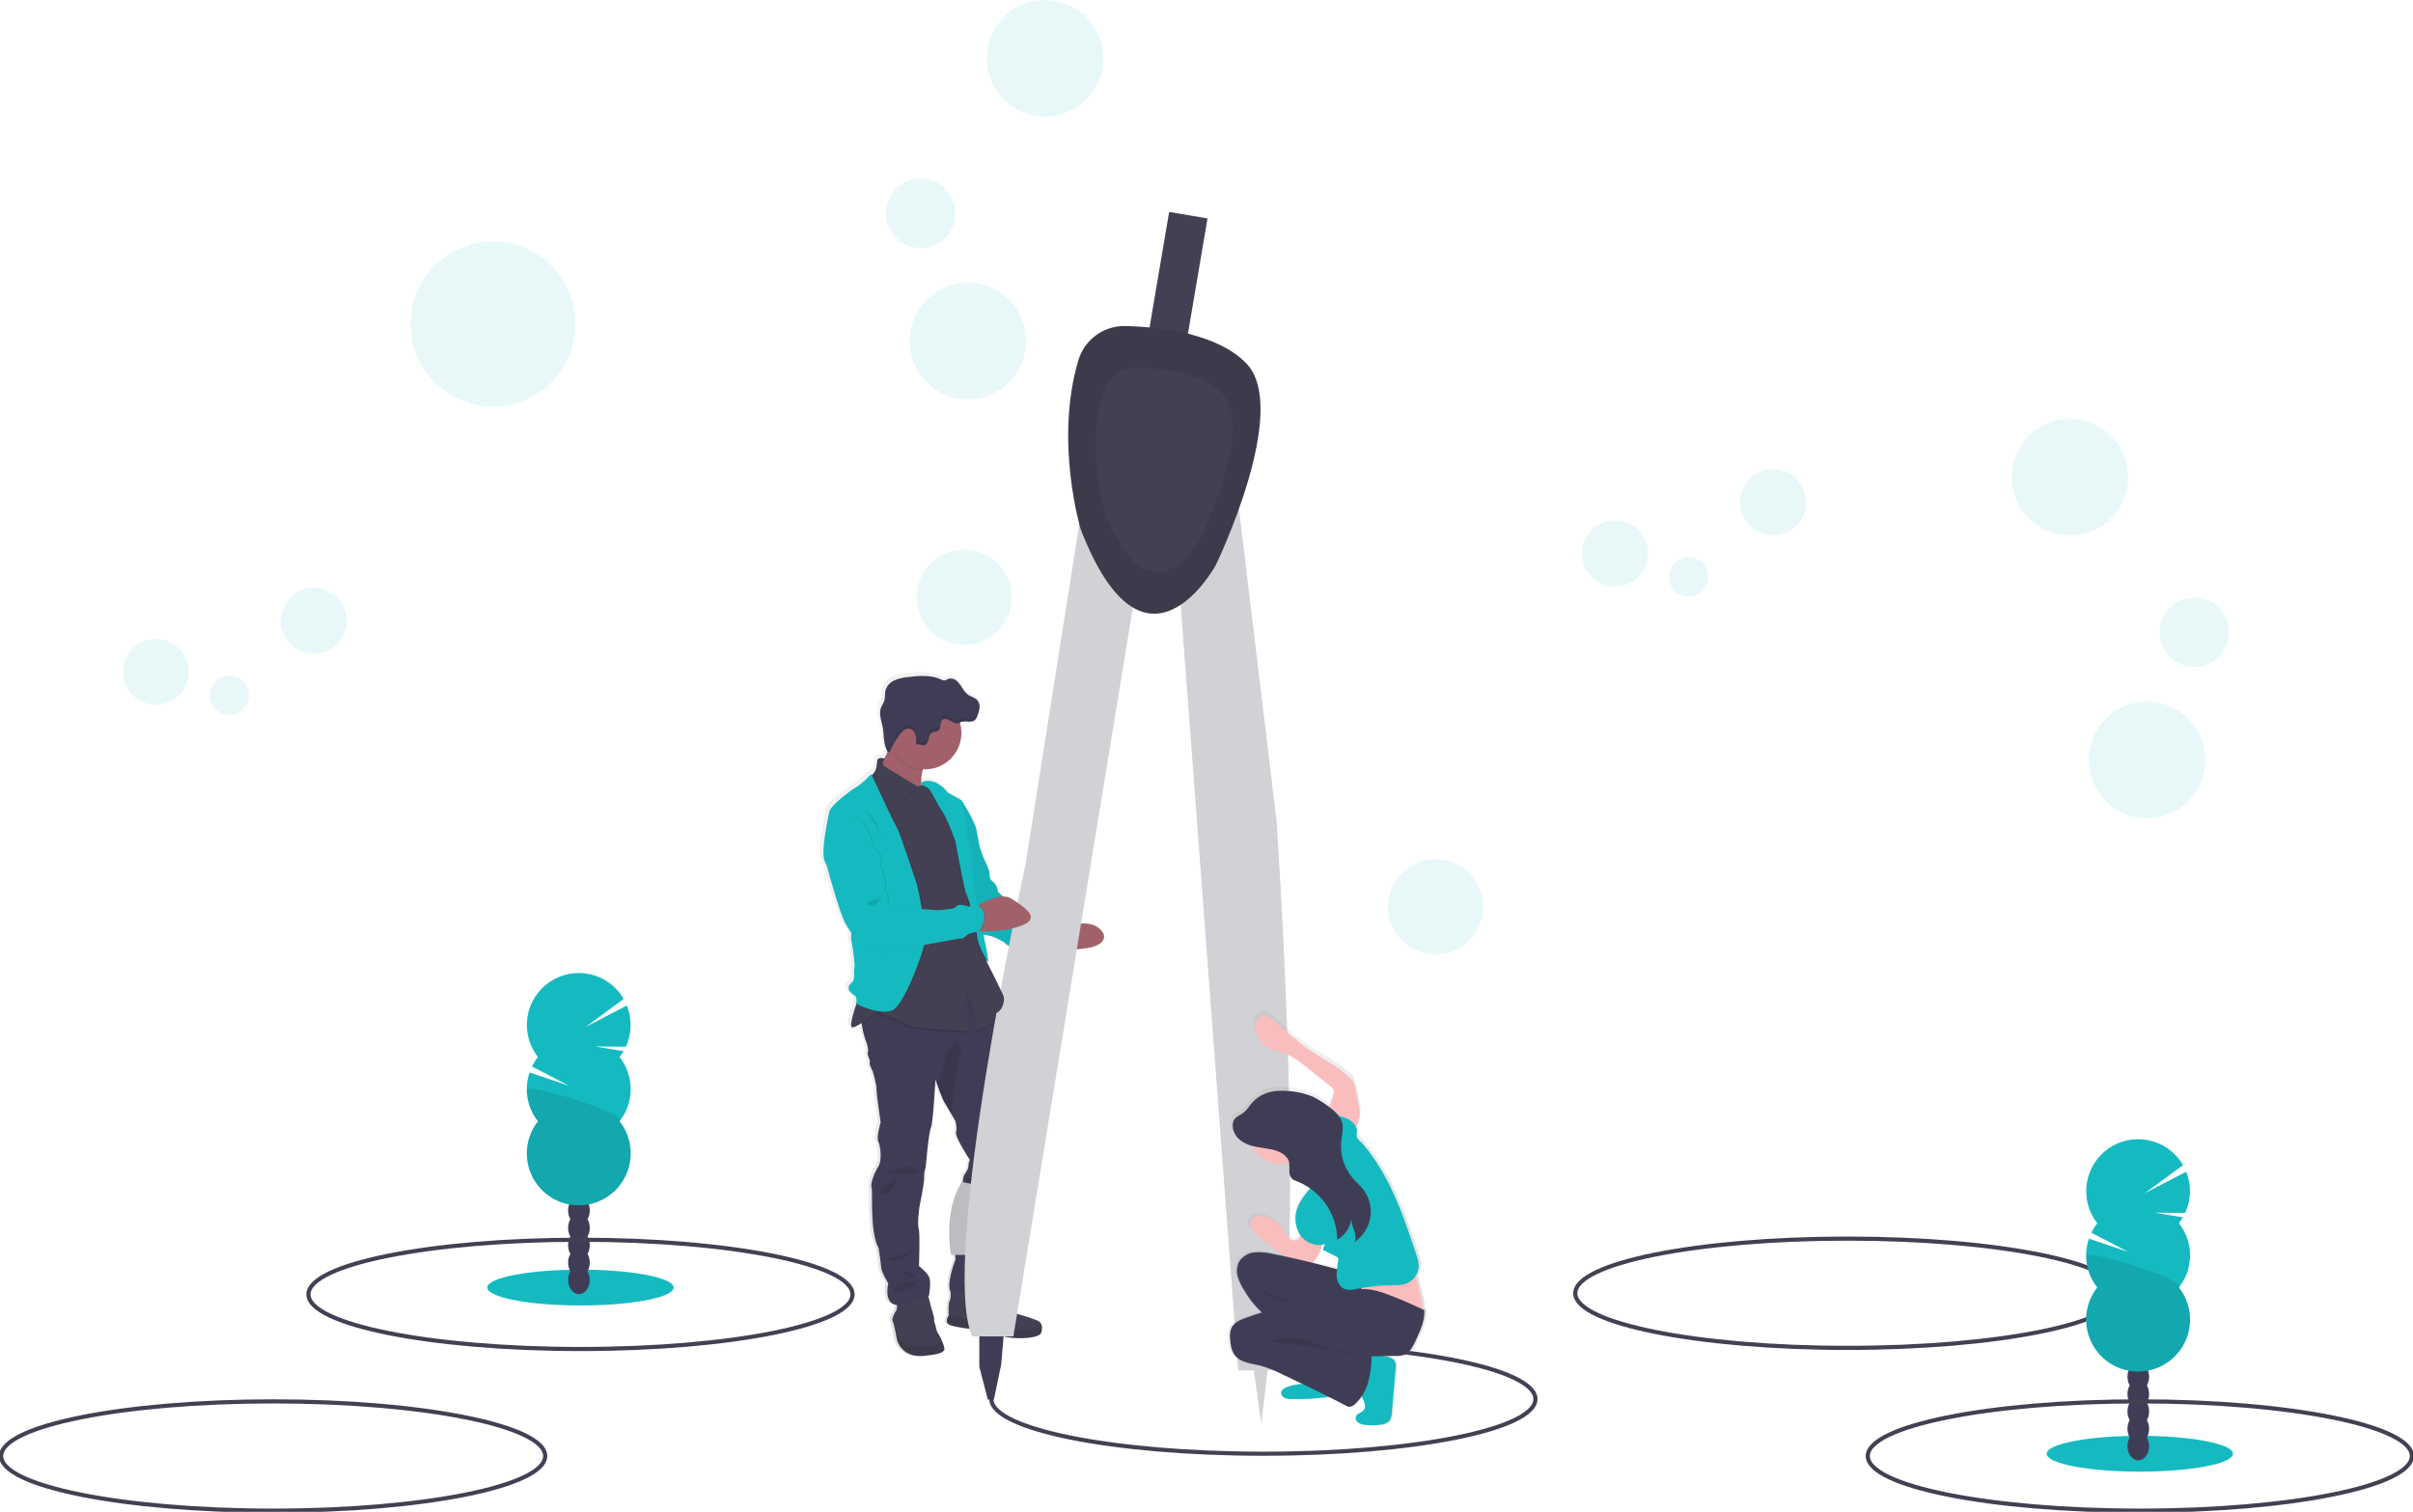 <svg width="584" height="366" viewBox="0 0 584 366" fill="none" xmlns="http://www.w3.org/2000/svg">
<g clip-path="url(#clip0_50_236)">
<path d="M447.091 326.317C483.452 326.317 512.928 320.395 512.928 313.09C512.928 305.785 483.452 299.862 447.091 299.862C410.729 299.862 381.253 305.785 381.253 313.09C381.253 320.395 410.729 326.317 447.091 326.317Z" stroke="#444053" stroke-miterlimit="10"/>
<path d="M198.637 207.722C198.83 208.212 199.049 208.692 199.293 209.16V209.221C199.293 209.221 202.411 220.745 203.871 223.165C204.295 223.865 204.775 224.625 205.248 225.369C205.155 225.917 205.155 226.476 205.248 227.023C205.689 229.591 206.224 233.124 205.981 233.901C205.739 234.678 206.273 236.613 205.43 237.285C204.587 237.958 203.722 239.126 206.306 240.675C206.306 240.675 206.791 241.981 206.356 242.273C206.306 242.306 206.356 242.378 206.477 242.471C205.766 244.577 204.725 247.983 205.375 248.225C205.733 248.363 206.703 247.856 207.766 247.173C207.794 247.311 207.816 247.459 207.843 247.608C208.013 248.743 208.274 249.862 208.626 250.954C209.1 252.006 209.573 253.781 209.32 254.365C209.066 254.949 210.014 256.25 209.794 256.763C209.573 257.275 210.526 258.94 210.526 258.94C210.526 258.94 211.474 262.169 211.436 263.261C211.397 264.352 212.46 271.39 212.46 271.39C212.46 271.39 211.358 275.022 211.909 276.075C212.46 277.128 212.818 280.76 211.909 282.104C211 283.449 209.86 286.42 210.229 287.219C210.598 288.018 209.717 297.895 211.942 301.962C212.227 303.476 212.435 305.002 212.565 306.537C212.565 307.639 214.317 310.566 214.317 310.566C214.317 310.566 213.259 314.975 215.854 315.719C216.033 315.775 216.218 315.81 216.405 315.824C216.484 316.306 216.419 316.8 216.218 317.246C215.774 317.86 215.459 318.557 215.292 319.296V319.296C215.254 319.435 215.272 319.583 215.342 319.709C215.634 320.034 216.444 324.394 216.444 324.394C216.444 324.394 217.612 329.294 224.041 328.098C224.041 328.098 228.388 327.844 228.024 326.317C227.905 325.814 227.747 325.32 227.551 324.84C227.398 324.53 227.261 324.212 227.143 323.887C227.071 323.523 226.157 322.503 226.085 321.815C226.014 321.126 225.43 319.781 225.534 319.345C225.639 318.91 224.548 315.791 224.471 315.096C224.382 314.613 224.243 314.14 224.058 313.685L224.289 313.575C224.289 313.575 224.873 310.307 224.366 309.111C223.859 307.915 221.843 306.355 221.843 306.355C221.843 306.355 222.135 298.33 221.771 297.239C221.408 296.148 221.953 292.014 221.953 292.014C221.953 292.014 223.193 286.166 223.121 284.849C223.08 284.034 223.203 283.218 223.485 282.452C223.485 282.452 224.256 273.848 224.763 272.757C225.27 271.666 225.865 260.996 225.865 260.996L226.206 261.977C226.686 263.449 227.257 264.89 227.914 266.292C228.195 266.733 229.016 268.144 229.721 269.323L230.763 271.087C230.763 271.087 231.236 272.796 230.906 273.843C230.575 274.89 234.305 280.556 234.305 280.556C234.065 281.029 233.94 281.552 233.942 282.082C234.046 282.634 232.807 284.37 232.807 284.37C232.807 284.37 232.333 285.929 232.625 286.475C232.917 287.021 232.151 290.25 232.151 290.25C232.151 290.25 230.906 297.366 230.614 298.203C230.322 299.041 230.763 304.773 230.763 304.773C230.763 304.773 228.471 310.643 229.534 312.594C229.578 313.316 229.584 314.418 229.303 314.865C228.923 315.46 229.033 317.659 229.071 318.265C229.071 318.37 229.071 318.425 229.071 318.425C229.071 318.425 227.826 320.078 229.396 320.751C230.966 321.423 236.305 321.908 236.305 321.908C236.305 321.908 241.379 323.363 243.826 323.76C246.272 324.157 251.39 324.014 251.754 322.526C251.883 322.063 251.928 321.582 251.886 321.104C251.853 320.802 251.743 320.513 251.566 320.266C251.39 320.019 251.153 319.821 250.878 319.693C249.373 319.094 247.835 318.584 246.272 318.166C246.272 318.166 243.859 317.615 243.638 316.568C243.418 315.52 239.985 312.61 239.985 312.61C239.985 312.61 239.947 312.406 239.875 312.131H239.985L239.82 311.966C239.649 311.414 239.374 310.687 239.038 310.825C238.985 310.726 238.953 310.618 238.944 310.506C238.934 310.395 238.947 310.283 238.982 310.177C239.017 310.071 239.074 309.973 239.148 309.889C239.221 309.805 239.312 309.737 239.412 309.689C240.729 308.967 241.534 306.68 241.164 304.211C240.795 301.742 240.729 302.177 241.495 300.761C241.97 299.69 242.16 298.515 242.046 297.349L244.068 289.809C244.385 288.883 244.581 287.92 244.652 286.943C244.686 286.175 244.885 285.423 245.236 284.739C245.236 284.739 246.15 279.509 246.955 278.313C247.759 277.117 246.404 272.9 246.404 272.9C246.404 272.9 245.164 266.369 245.236 263.387C245.308 260.406 242.018 250.066 242.018 250.066C241.596 249.395 241.417 248.599 241.512 247.812C241.578 247.195 241.192 246.192 240.757 245.293L240.619 245.012C240.787 244.796 240.99 244.61 241.22 244.461C242.123 243.91 242.547 242.46 242.553 241.441L230.096 212.07C230.096 211.982 235.864 200.193 235.848 200.105C235.506 198.17 232.245 193.039 232.245 193.039C232.213 192.975 232.166 192.92 232.107 192.879C231.374 192.543 228.895 191.138 228.895 191.138C226.95 188.735 225.126 188.239 223.936 188.255C223.562 188.251 223.19 188.308 222.835 188.426C222.708 188.465 222.584 188.515 222.465 188.575L222.41 189.054C222.309 187.945 222.396 186.827 222.669 185.747C222.697 185.654 222.724 185.555 222.746 185.461C222.928 185.461 223.11 185.461 223.297 185.461C224.464 185.464 225.619 185.238 226.698 184.795C227.777 184.352 228.758 183.701 229.585 182.878C230.413 182.056 231.07 181.078 231.52 180.002C231.969 178.925 232.203 177.771 232.206 176.604C232.206 175.775 232.091 174.949 231.865 174.151L231.82 174.025L232.096 173.903C233.198 173.495 234.581 174.19 235.473 173.451C235.797 173.13 236.029 172.729 236.145 172.288C236.393 171.698 236.558 171.077 236.636 170.442C236.636 170.332 236.636 170.222 236.636 170.111C236.638 170.078 236.638 170.045 236.636 170.012C236.638 169.972 236.638 169.931 236.636 169.891C236.636 169.841 236.636 169.792 236.636 169.742C236.636 169.693 236.636 169.742 236.636 169.742C236.586 169.337 236.421 168.955 236.162 168.64C235.578 167.956 234.603 167.791 233.864 167.29C233.261 166.822 232.76 166.234 232.393 165.564C232.026 164.898 231.543 164.303 230.966 163.806C230.674 163.56 230.319 163.399 229.942 163.34C229.564 163.281 229.177 163.326 228.823 163.47C228.608 163.618 228.369 163.729 228.118 163.801C227.845 163.805 227.576 163.732 227.341 163.591C224.807 162.406 221.832 162.616 219.077 162.969C217.958 163.058 216.859 163.322 215.821 163.751C215.302 163.965 214.836 164.289 214.456 164.701C214.075 165.113 213.789 165.603 213.617 166.138C213.391 166.992 213.562 167.918 213.292 168.761C213.105 169.312 212.741 169.819 212.51 170.376C212.397 170.668 212.327 170.974 212.301 171.285V171.285C212.301 171.285 212.301 171.346 212.301 171.374C212.207 172.625 212.697 173.942 212.934 175.232C213.259 176.99 213.094 178.902 213.849 180.567C213.924 180.771 214.02 180.966 214.135 181.151C213.871 181.702 213.584 182.286 213.309 182.832C212.901 182.716 211.656 182.441 211.612 183.532C211.603 184.419 211.396 185.293 211.006 186.089C210.948 186.135 210.887 186.177 210.824 186.216C210.757 186.247 210.701 186.298 210.664 186.362C210.628 186.426 210.612 186.501 210.62 186.574V186.574L210.477 186.684C210.414 186.688 210.353 186.709 210.301 186.745C210.223 186.613 209.97 186.602 209.166 187.561C208.095 188.675 206.864 189.622 205.513 190.372C205.513 190.372 200.103 194.147 199.811 195.883C199.519 197.619 197.712 205.203 198.637 207.722ZM222.394 189.302C222.394 189.302 222.394 189.264 222.394 189.242L222.46 189.275L222.394 189.302ZM237.093 312.759C236.947 312.821 236.789 312.853 236.63 312.853L237.093 312.759Z" fill="url(#paint0_linear_50_236)"/>
<path d="M224.636 328.114C218.284 329.305 217.127 324.433 217.127 324.433C217.127 324.433 216.333 320.101 216.025 319.775C215.955 319.649 215.937 319.501 215.975 319.362V319.362C216.141 318.628 216.452 317.935 216.89 317.323C217.286 316.854 216.961 314.903 216.961 314.903L224.322 313.029C224.637 313.724 224.879 314.45 225.044 315.195C225.121 315.879 226.201 318.987 226.091 319.417C225.98 319.847 226.564 321.186 226.641 321.875C226.719 322.564 227.617 323.573 227.688 323.931C227.799 324.257 227.932 324.576 228.085 324.884C228.281 325.359 228.438 325.85 228.553 326.351C228.928 327.861 224.636 328.114 224.636 328.114Z" fill="#444053"/>
<path opacity="0.1" d="M224.636 328.114C218.284 329.305 217.127 324.432 217.127 324.432C217.127 324.432 216.333 320.1 216.025 319.775C215.955 319.649 215.937 319.501 215.975 319.362L217.501 323.771C217.501 323.771 218.768 326.411 223.457 326.009C226.129 325.788 227.44 325.292 228.079 324.906C228.276 325.381 228.432 325.872 228.548 326.373C228.928 327.861 224.636 328.114 224.636 328.114Z" fill="black"/>
<path opacity="0.1" d="M219.689 321.252C219.689 321.252 221.281 321.291 221.386 319.99L219.689 321.252Z" fill="black"/>
<path d="M247.302 278.577C246.509 279.768 245.605 284.965 245.605 284.965C245.269 285.653 245.081 286.404 245.054 287.169C244.996 288.141 244.81 289.101 244.503 290.024L242.415 297.498C242.526 298.656 242.336 299.824 241.864 300.888C241.109 302.298 241.181 301.863 241.539 304.321C241.897 306.779 241.109 309.05 239.809 309.772C238.509 310.494 240.388 312.192 240.388 312.192C240.388 312.192 232.085 314.429 230.349 313.057C228.614 311.684 231.253 304.9 231.253 304.9C231.253 304.9 230.823 299.196 231.11 298.363C231.396 297.531 232.625 290.454 232.625 290.454C232.625 290.454 233.385 287.241 233.093 286.701C232.801 286.161 233.275 284.607 233.275 284.607C233.275 284.607 234.504 282.871 234.377 282.33C234.379 281.804 234.503 281.285 234.74 280.815C234.74 280.815 231.06 275.182 231.38 274.135C231.699 273.088 231.236 271.379 231.236 271.379C231.236 271.379 230.774 270.58 230.212 269.626C229.529 268.453 228.702 267.053 228.421 266.612C227.776 265.217 227.215 263.785 226.741 262.324L226.399 261.343C226.399 261.343 225.848 271.958 225.297 273.038C224.746 274.118 224.036 282.683 224.036 282.683C223.755 283.444 223.631 284.254 223.672 285.064C223.744 286.398 222.515 292.229 222.515 292.229C222.515 292.229 221.964 296.346 222.339 297.432C222.713 298.518 222.41 306.493 222.41 306.493C222.41 306.493 224.394 308.047 224.901 309.248C225.408 310.45 224.829 313.691 224.829 313.691C224.829 313.691 219.055 316.579 216.488 315.818C213.92 315.057 214.973 310.692 214.973 310.692C214.973 310.692 213.243 307.804 213.243 306.686C213.114 305.159 212.908 303.639 212.626 302.133C210.422 298.088 211.292 288.272 210.934 287.473C210.576 286.673 211.689 283.719 212.587 282.386C213.485 281.052 213.138 277.425 212.587 276.389C212.036 275.353 213.138 271.732 213.138 271.732C213.138 271.732 212.091 264.727 212.13 263.647C212.168 262.566 211.226 259.348 211.226 259.348C211.226 259.348 210.29 257.694 210.504 257.182C210.719 256.669 209.783 255.374 210.036 254.801C210.29 254.227 209.816 252.453 209.348 251.406C209.005 250.325 208.747 249.219 208.576 248.099C208.356 246.853 208.196 245.756 208.196 245.756L214.152 240.956L229.027 237.054L234.669 235.218L240.118 243.811C240.118 243.811 240.669 244.709 241.181 245.745C241.611 246.638 241.991 247.636 241.925 248.253C241.834 249.035 242.013 249.824 242.432 250.491C242.432 250.491 245.677 260.781 245.605 263.718C245.533 266.656 246.762 273.181 246.762 273.181C246.762 273.181 248.095 277.387 247.302 278.577Z" fill="#3F3D56"/>
<path opacity="0.1" d="M213.882 283.956C213.882 283.956 220.234 281.25 222.107 283.163C223.981 285.075 213.882 283.956 213.882 283.956Z" fill="black"/>
<path opacity="0.1" d="M217.452 285.037C217.452 285.037 211.011 288.68 213.215 289.264C215.419 289.848 217.452 285.037 217.452 285.037Z" fill="black"/>
<path opacity="0.1" d="M236.652 281.901C236.652 281.901 233.897 282.077 234.955 282.623C236.013 283.168 236.652 281.901 236.652 281.901Z" fill="black"/>
<path opacity="0.1" d="M240.084 282.727C240.046 282.909 232.107 285.483 233.66 286.629C235.214 287.776 240.084 282.727 240.084 282.727Z" fill="black"/>
<path opacity="0.1" d="M214.818 304.823C216.008 304.646 222.653 301.576 220.052 303.781C219.357 304.414 218.502 304.845 217.58 305.028C216.658 305.212 215.703 305.141 214.818 304.823Z" fill="black"/>
<path opacity="0.1" d="M218.102 307.242C218.102 307.242 218.681 309.485 220.884 309.193C223.088 308.901 218.102 307.242 218.102 307.242Z" fill="black"/>
<path opacity="0.1" d="M216.262 311.795C216.658 311.685 221.385 309.519 221.496 310.533C221.606 311.547 216.983 313.288 216.625 312.77C216.418 312.484 216.292 312.147 216.262 311.795V311.795Z" fill="black"/>
<path opacity="0.1" d="M231.567 309.193C232.118 309.16 237.556 307.424 238.641 308.978L231.567 309.193Z" fill="black"/>
<path opacity="0.1" d="M236.476 310.207C236.476 310.207 237.412 309.375 238.349 309.811C239.286 310.246 236.476 310.207 236.476 310.207Z" fill="black"/>
<path opacity="0.1" d="M224.493 319.158C224.552 319.465 224.698 319.749 224.916 319.974C225.133 320.199 225.411 320.356 225.716 320.426L224.493 319.158Z" fill="black"/>
<path d="M252.029 322.553C251.671 324.036 246.613 324.179 244.2 323.782C241.787 323.385 236.762 321.941 236.762 321.941C236.762 321.941 231.495 321.434 229.942 320.784C228.388 320.134 229.617 318.475 229.617 318.475C229.617 318.475 229.617 318.42 229.617 318.32C229.578 317.714 229.473 315.526 229.843 314.936C230.278 314.247 230.024 312.01 230.024 312.01C230.024 312.01 237.495 313.454 237.638 312.77C237.782 312.087 238.939 311.117 239.479 310.891C240.018 310.665 240.421 312.699 240.421 312.699C240.421 312.699 243.814 315.587 244.029 316.634C244.244 317.681 246.624 318.221 246.624 318.221C248.17 318.636 249.69 319.142 251.175 319.737C251.447 319.865 251.682 320.061 251.857 320.306C252.032 320.551 252.14 320.837 252.172 321.137C252.211 321.614 252.162 322.094 252.029 322.553V322.553Z" fill="#444053"/>
<path opacity="0.1" d="M252.029 322.553C251.671 324.036 246.613 324.179 244.2 323.782C241.787 323.385 236.762 321.941 236.762 321.941C236.762 321.941 231.495 321.434 229.942 320.784C228.388 320.134 229.617 318.475 229.617 318.475C229.617 318.475 229.617 318.42 229.617 318.32L237.17 319.974C237.17 319.974 240.889 321.561 243.269 321.561C245.352 321.561 250.007 322.415 252.172 321.12C252.213 321.603 252.164 322.088 252.029 322.553V322.553Z" fill="black"/>
<path opacity="0.1" d="M241.815 316.849C241.815 316.849 241.456 319.23 240.013 320.029L241.815 316.849Z" fill="black"/>
<path d="M264.949 229.084C262.8 229.9 257.841 229.988 255.638 229.988C254.966 229.988 254.536 229.988 254.536 229.988L253.12 227.1L254.536 224.692C254.536 224.692 255.836 224.333 257.566 224.019C260.117 223.562 263.626 223.203 265.279 224.234C268.056 225.959 267.758 228.053 264.949 229.084Z" fill="#A1616A"/>
<path d="M232.129 194.522L232.757 193.8C232.757 193.8 235.98 198.903 236.316 200.827C236.652 202.75 237.087 204.966 237.087 204.966C237.087 204.966 237.903 207.468 238.437 208.576C238.892 209.415 239.247 210.305 239.495 211.227C239.539 211.706 239.302 212.765 240.31 213.432C241.319 214.098 241.561 215.934 241.561 215.934C241.561 215.934 245.219 219.494 247.148 219.593C249.076 219.693 254.602 220.652 254.415 221.611C254.227 222.57 256.723 223.154 257.72 223.396C258.717 223.639 251.23 226.532 255.638 230.258C255.638 230.258 252.844 230.809 252.558 231.509C252.271 232.209 249.335 231.123 249.335 231.123C249.335 231.123 248.707 229.63 246.542 229.536C244.376 229.442 243.269 228.478 243.269 228.335C243.269 228.191 241.104 226.984 239.903 226.648C238.702 226.312 237.109 226.169 237.06 225.827C237.01 225.485 229.843 194.538 229.843 194.538L232.129 194.522Z" fill="#15BAC0"/>
<path opacity="0.05" d="M232.129 194.643L232.757 193.921C232.757 193.921 235.98 199.025 236.316 200.954C236.652 202.883 237.087 205.093 237.087 205.093C237.087 205.093 237.903 207.595 238.437 208.703C238.891 209.541 239.246 210.428 239.495 211.348C239.539 211.833 239.302 212.891 240.31 213.553C241.319 214.214 241.561 216.055 241.561 216.055C241.561 216.055 245.219 219.621 247.148 219.715C249.076 219.808 254.602 220.773 254.415 221.737C254.227 222.702 256.723 223.281 257.72 223.518C258.717 223.755 251.23 226.659 255.638 230.368C255.638 230.368 252.844 230.919 252.558 231.619C252.271 232.319 249.335 231.234 249.335 231.234C249.335 231.234 248.707 229.74 246.542 229.646C244.376 229.553 243.269 228.588 243.269 228.439C243.269 228.29 241.104 227.094 239.903 226.758C238.702 226.422 237.109 226.273 237.06 225.937C237.01 225.601 229.843 194.643 229.843 194.643H232.129Z" fill="black"/>
<path d="M305.774 325.485C342.136 325.485 371.611 331.41 371.611 338.713C371.611 346.015 342.136 351.94 305.774 351.94C269.411 351.94 239.936 346.021 239.936 338.713" stroke="#444053" stroke-miterlimit="10"/>
<path d="M292.244 52.887L282.961 51.311L271.25 120.358L280.533 121.934L292.244 52.887Z" fill="#444053"/>
<path d="M303.206 329.999L305.267 344.715L307.03 329.415L303.206 329.999Z" fill="#D0D2D5"/>
<path d="M237.016 321.759V330.886L239.076 338.828H240.547L242.316 330.297L243.197 319.996L237.016 321.759Z" fill="#3F3D56"/>
<path d="M232.823 286.155L237.231 287.037C237.231 287.037 232.234 300.866 235.76 303.809H230.179C230.179 303.809 228.118 293.216 232.823 286.155Z" fill="#D0D2D5"/>
<path opacity="0.1" d="M232.823 286.155L237.231 287.037C237.231 287.037 232.234 300.866 235.76 303.809H230.179C230.179 303.809 228.118 293.216 232.823 286.155Z" fill="black"/>
<path d="M262.315 119.891L248.195 209.348C248.195 209.348 227.314 304.696 235.253 323.529H245.258L275.262 140.493L262.315 119.891Z" fill="#D0D2D5"/>
<path d="M298.126 108.78L308.953 198.694C308.953 198.694 316.837 313.239 308.203 331.763H299.675L284.436 128.891L298.126 108.78Z" fill="#D0D2D5"/>
<path d="M260.999 87.208C261.725 84.766 263.238 82.632 265.301 81.137C267.364 79.642 269.862 78.87 272.409 78.941C281.119 79.161 294.584 80.749 301.609 87.947C312.495 99.129 294.254 136.795 294.254 136.795C294.254 136.795 277.174 168.282 261.605 128.263C261.583 128.296 255.125 106.867 260.999 87.208Z" fill="#444053"/>
<path opacity="0.1" d="M260.999 87.208C261.725 84.766 263.238 82.632 265.301 81.137C267.364 79.642 269.862 78.87 272.409 78.941C281.119 79.161 294.584 80.749 301.609 87.947C312.495 99.129 294.254 136.795 294.254 136.795C294.254 136.795 277.174 168.282 261.605 128.263C261.583 128.296 255.125 106.867 260.999 87.208Z" fill="black"/>
<path d="M266.987 94.858C267.511 93.123 268.59 91.608 270.058 90.547C271.526 89.485 273.303 88.936 275.114 88.983C281.312 89.142 290.898 90.272 295.884 95.398C303.636 103.357 290.65 130.175 290.65 130.175C290.65 130.175 278.529 152.59 267.4 124.113C267.4 124.096 262.8 108.857 266.987 94.858Z" fill="#444053"/>
<path d="M297.14 324.019C297.234 325.441 297.454 326.935 298.352 328.048C299.84 329.889 302.545 330.032 304.859 330.611C306.636 331.119 308.359 331.799 310.005 332.639L315.013 335.009C313.729 335.083 312.463 335.347 311.256 335.792C310.611 336.029 309.906 336.42 309.812 337.092C309.8 337.373 309.873 337.65 310.021 337.888C310.17 338.126 310.387 338.314 310.644 338.426C311.167 338.642 311.731 338.741 312.297 338.718C315.28 338.802 318.264 338.645 321.222 338.25L321.575 338.2C323.095 338.953 324.609 339.723 326.114 340.509C326.743 340.84 327.497 340.509 328.026 340.047C328.672 339.475 329.242 338.823 329.723 338.106C329.811 338.261 329.899 338.41 329.971 338.558C330.456 339.49 330.913 340.708 330.219 341.502C329.668 342.119 328.627 342.224 328.313 342.973C328.227 343.244 328.231 343.535 328.323 343.804C328.415 344.073 328.591 344.305 328.825 344.467C329.304 344.783 329.856 344.973 330.428 345.018C331.791 345.205 333.173 345.194 334.533 344.985C335.27 344.933 335.968 344.636 336.516 344.142C336.985 343.503 337.233 342.729 337.221 341.937L338.164 331.228C338.249 330.72 338.212 330.198 338.053 329.707C337.679 328.798 336.593 328.417 335.613 328.257H335.508C336.323 328.257 337.161 328.219 338.042 328.219C338.81 328.268 339.581 328.171 340.312 327.932C341.712 327.381 342.466 325.91 343.067 324.554C344.169 322.173 345.436 319.593 345.271 316.948L344.841 316.755C344.802 313.939 343.623 311.31 343.188 308.559C343.666 307.821 343.921 306.959 343.921 306.079C343.864 305.112 343.654 304.159 343.298 303.257C341.552 298.066 339.805 292.857 337.469 287.897C335.958 284.594 334.112 281.454 331.96 278.528C331.398 277.793 330.814 277.058 330.208 276.323C329.767 275.816 328.781 275.099 328.599 274.455C328.417 273.81 328.803 273.181 328.599 272.52C328.547 272.348 328.481 272.18 328.401 272.018C329.69 270.31 329.326 267.841 328.875 265.713L328.324 263.062C328.206 262.331 327.975 261.623 327.641 260.962C327.286 260.396 326.841 259.892 326.324 259.469C323.613 257.022 320.263 255.396 317.217 253.368C313.994 251.224 311.112 248.617 308.225 246.043C307.344 245.26 306.236 244.417 305.096 244.748C303.956 245.078 303.482 246.313 303.443 247.437C303.433 248.217 303.587 248.99 303.895 249.706C304.204 250.422 304.66 251.065 305.234 251.593C307.228 253.417 310.242 253.566 312.616 254.856C313.432 255.33 314.208 255.87 314.936 256.471L321.834 261.888C322.357 262.201 322.741 262.702 322.908 263.288C322.935 263.642 322.878 263.997 322.743 264.324C322.484 265.118 322.043 266.116 321.718 267.124L321.167 266.727C320.025 265.874 318.802 265.135 317.514 264.523C315.807 263.825 314.003 263.392 312.165 263.239C308.093 262.781 304.451 263.41 301.961 266.81C301.445 267.587 300.789 268.262 300.027 268.8C299.463 269.063 298.935 269.398 298.457 269.797C297.179 271.214 297.906 273.562 299.107 274.758C300.124 275.703 301.376 276.356 302.732 276.648C303.48 278.317 304.815 279.652 306.483 280.4C308.151 281.148 310.036 281.257 311.779 280.705C311.864 281.414 311.881 282.13 311.829 282.843C311.802 283.21 311.858 283.578 311.993 283.92C312.127 284.263 312.336 284.571 312.605 284.822C312.895 285.019 313.215 285.168 313.553 285.263C314.772 285.704 315.926 286.306 316.985 287.054C315.741 288.402 314.715 289.936 313.944 291.601C313.47 292.706 313.273 293.91 313.369 295.108C313.465 296.307 313.851 297.464 314.495 298.479L314.528 298.523C314.435 298.867 314.264 299.184 314.027 299.449C313.691 299.711 313.267 299.834 312.843 299.791C312.419 299.747 312.028 299.542 311.751 299.218C311.279 298.659 310.879 298.042 310.561 297.382C310.016 296.492 309.296 295.721 308.443 295.119C307.591 294.516 306.624 294.093 305.603 293.877C304.848 293.684 304.053 293.716 303.316 293.971C302.954 294.101 302.637 294.332 302.401 294.636C302.166 294.941 302.023 295.307 301.989 295.69C301.989 296.522 302.595 297.211 303.19 297.801C305.015 299.695 307.048 301.378 309.25 302.817C309.85 303.188 310.47 303.526 311.107 303.831C310.005 303.599 308.918 303.373 307.845 303.153C306.342 302.778 304.79 302.642 303.245 302.75C302.474 302.811 301.727 303.044 301.059 303.434C300.392 303.823 299.82 304.358 299.388 304.999C298.781 306.153 298.652 307.499 299.03 308.747C299.412 309.984 299.983 311.156 300.721 312.219C301.881 314.168 303.303 315.949 304.947 317.51C303.57 317.923 302.193 318.375 300.848 318.871C299.504 319.367 298.093 319.974 297.476 321.208C297.114 322.098 296.998 323.069 297.14 324.019ZM317.421 305.28H317.47C317.763 305.148 318.013 304.936 318.192 304.668C319.03 303.548 319.623 302.263 319.933 300.899C320.253 300.855 320.567 300.776 320.87 300.662C320.664 300.858 320.5 301.094 320.388 301.355C320.276 301.617 320.219 301.898 320.219 302.183L323.327 303.704C323.551 303.788 323.743 303.941 323.878 304.139C323.963 304.345 323.984 304.572 323.938 304.79C323.85 305.501 323.712 306.212 323.624 306.917C322.693 306.642 321.779 306.421 320.958 306.201C319.79 305.881 318.605 305.583 317.421 305.286V305.28Z" fill="url(#paint1_linear_50_236)"/>
<path d="M317.999 276.003C318.781 276.199 319.594 276.234 320.389 276.106C321.185 275.978 321.946 275.69 322.627 275.259C322.899 275.068 323.203 274.926 323.525 274.84C323.81 274.815 324.098 274.857 324.364 274.964C324.63 275.07 324.867 275.237 325.057 275.452C326.379 276.769 326.533 278.941 325.85 280.677C325.167 282.413 323.795 283.78 322.357 284.965C321.196 285.922 319.968 286.795 318.682 287.577C318.328 286.747 317.813 285.996 317.166 285.366C316.519 284.737 315.753 284.243 314.914 283.912C313.404 283.328 312.302 281.763 311.437 280.396C310.793 279.382 310.22 279.426 310.798 278.379C311.451 277.373 312.221 276.448 313.09 275.623C313.564 275.121 313.978 274.566 314.324 273.97C314.71 273.275 314.622 272.823 315.217 273.374C315.608 273.738 315.768 274.526 316.219 274.951C316.721 275.438 317.331 275.798 317.999 276.003V276.003Z" fill="#FABDBD"/>
<path d="M322.732 265.256C322.86 264.932 322.915 264.584 322.891 264.236C322.726 263.659 322.351 263.166 321.839 262.853L315.101 257.507C314.394 256.914 313.638 256.381 312.842 255.914C310.517 254.641 307.581 254.492 305.63 252.695C305.069 252.17 304.624 251.534 304.322 250.827C304.021 250.12 303.87 249.358 303.878 248.589C303.878 247.487 304.429 246.241 305.471 245.933C306.512 245.624 307.674 246.44 308.534 247.217C311.349 249.752 314.159 252.326 317.305 254.442C320.28 256.449 323.558 258.047 326.208 260.466C326.691 260.878 327.106 261.363 327.437 261.905C327.76 262.561 327.985 263.261 328.103 263.983L328.654 266.595C329.117 268.8 329.492 271.363 328.01 273.055C327.794 273.326 327.521 273.546 327.211 273.699C326.9 273.852 326.56 273.935 326.214 273.942C325.725 273.882 325.254 273.721 324.831 273.468C323.729 272.917 321.734 272.366 321.398 270.988C320.969 269.263 322.208 266.854 322.732 265.256Z" fill="#FABDBD"/>
<path d="M311.983 299.703C311.523 299.15 311.132 298.543 310.82 297.895C310.292 297.018 309.591 296.259 308.759 295.664C307.927 295.069 306.982 294.65 305.983 294.434C305.255 294.25 304.49 294.28 303.779 294.522C303.424 294.653 303.113 294.883 302.883 295.184C302.654 295.486 302.516 295.847 302.484 296.225C302.484 297.041 303.074 297.724 303.652 298.303C305.434 300.175 307.423 301.839 309.58 303.263C311.741 304.68 314.219 305.54 316.792 305.765C317.052 305.797 317.315 305.773 317.564 305.694C317.849 305.561 318.093 305.354 318.269 305.093C319.635 303.34 320.109 301.064 320.473 298.876C320.34 299.664 315.905 297.823 315.404 298.06C314.666 298.407 314.737 299.444 314.203 299.94C313.876 300.199 313.46 300.32 313.044 300.276C312.629 300.231 312.248 300.026 311.983 299.703V299.703Z" fill="#FABDBD"/>
<path d="M344.296 317.02C344.321 317.295 344.267 317.572 344.141 317.819C343.838 318.293 343.155 318.298 342.599 318.216C341.314 317.999 340.045 317.693 338.803 317.301L327.492 314.032C327.312 313.998 327.145 313.916 327.007 313.795C326.887 313.654 326.809 313.482 326.781 313.299C326.388 311.676 326.304 309.993 326.533 308.339C326.547 308.1 326.625 307.87 326.759 307.672C327.014 307.437 327.35 307.311 327.696 307.319C329.467 307.14 331.248 307.059 333.029 307.077C334.184 307.126 335.342 307.1 336.494 307C337.982 306.823 339.695 305.969 341.188 306.101C342.483 306.212 342.428 307.204 342.56 308.306C342.929 311.233 344.268 314.032 344.296 317.02Z" fill="#FABDBD"/>
<path d="M308.181 303.588C306.714 303.214 305.196 303.078 303.686 303.186C302.933 303.245 302.203 303.475 301.551 303.856C300.9 304.238 300.343 304.763 299.923 305.39C299.323 306.531 299.196 307.861 299.57 309.094C299.948 310.311 300.505 311.464 301.223 312.517C302.494 314.716 304.127 316.683 306.055 318.337C307.019 319.103 308.082 319.737 309.008 320.541C310.98 322.267 312.203 324.675 313.377 327.017C314.479 329.222 315.58 331.471 316.054 333.896C316.058 333.989 316.081 334.081 316.122 334.165C316.163 334.25 316.22 334.325 316.291 334.386C316.444 334.46 316.62 334.472 316.781 334.419L322.208 333.416C322.362 333.423 322.514 333.387 322.649 333.314C322.784 333.24 322.897 333.132 322.975 332.999C323.053 332.867 323.094 332.716 323.092 332.562C323.091 332.408 323.049 332.258 322.969 332.127C321.791 327.064 319.588 322.298 316.495 318.122C317.932 319.48 319.673 320.476 321.572 321.026C323.471 321.577 325.474 321.665 327.415 321.285C328.173 321.178 328.889 320.867 329.486 320.387C330.698 319.285 330.643 317.405 330.373 315.802C330.13 314.372 329.795 312.96 329.371 311.574C328.351 308.267 323.955 307.375 320.974 306.57C316.743 305.449 312.479 304.455 308.181 303.588Z" fill="#3F3D56"/>
<path opacity="0.1" d="M312.198 315.306C312.972 315.612 313.674 316.078 314.258 316.672C313.283 315.57 310.495 315.019 309.129 314.506C307.438 313.878 305.592 313.233 304.17 312.114C306.92 312.982 309.603 314.048 312.198 315.306Z" fill="black"/>
<path d="M329.773 338.536C330.241 339.462 330.687 340.658 330.015 341.446C329.497 342.053 328.461 342.157 328.153 342.896C328.068 343.163 328.071 343.451 328.161 343.717C328.252 343.982 328.424 344.212 328.654 344.373C329.119 344.689 329.658 344.879 330.219 344.924C331.55 345.106 332.901 345.095 334.23 344.891C334.949 344.838 335.63 344.545 336.164 344.059C336.627 343.419 336.869 342.645 336.852 341.854L337.772 331.283C337.854 330.78 337.818 330.265 337.668 329.779C337.299 328.88 336.241 328.511 335.282 328.351C334.21 328.169 333.12 328.125 332.037 328.219C331.306 328.229 330.598 328.472 330.015 328.913C329.474 329.53 329.14 330.301 329.062 331.118C328.814 332.375 328.12 334.116 328.269 335.389C328.362 336.442 329.31 337.61 329.773 338.536Z" fill="#15BAC0"/>
<path d="M317.608 335.119C315.542 334.85 313.441 335.086 311.487 335.808C310.859 336.04 310.17 336.431 310.076 337.092C310.064 337.369 310.135 337.642 310.28 337.877C310.426 338.112 310.639 338.298 310.892 338.41C311.404 338.622 311.957 338.722 312.512 338.702C315.425 338.779 318.339 338.624 321.227 338.239C321.978 338.19 322.705 337.961 323.349 337.572C323.667 337.37 323.906 337.065 324.027 336.708C324.149 336.351 324.144 335.964 324.015 335.61C323.668 334.882 322.721 334.656 322.263 334C321.933 333.526 321.85 332.826 321.332 332.578C320.941 332.454 320.516 332.486 320.148 332.667C319.597 332.86 318.274 333.052 317.894 333.51C317.73 334.032 317.633 334.573 317.608 335.119Z" fill="#15BAC0"/>
<path d="M309.806 281.785C313.802 281.785 317.04 278.545 317.04 274.548C317.04 270.552 313.802 267.312 309.806 267.312C305.811 267.312 302.573 270.552 302.573 274.548C302.573 278.545 305.811 281.785 309.806 281.785Z" fill="#FABDBD"/>
<path d="M326.963 271.363C325.8 270.508 324.335 270.216 322.919 269.952C322.441 269.803 321.925 269.828 321.464 270.023C321.16 270.244 320.919 270.54 320.765 270.883C320.328 271.591 320.005 272.363 319.806 273.17C319.709 273.575 319.708 273.997 319.804 274.402C319.9 274.807 320.089 275.183 320.357 275.502C320.787 275.943 321.404 276.163 321.845 276.604C322.13 276.923 322.338 277.304 322.451 277.718C322.564 278.131 322.579 278.565 322.495 278.985C322.317 279.821 321.99 280.618 321.53 281.338C320.468 283.212 319.256 284.996 317.905 286.673C316.5 288.421 314.925 290.102 314.098 292.185C313.638 293.278 313.447 294.465 313.543 295.647C313.639 296.83 314.018 297.971 314.649 298.975C315.988 300.926 318.655 301.973 320.864 301.13C320.663 301.324 320.503 301.557 320.395 301.815C320.287 302.073 320.233 302.35 320.236 302.629L323.266 304.134C323.49 304.216 323.682 304.367 323.817 304.564C323.898 304.767 323.917 304.989 323.872 305.203C323.634 306.425 323.511 307.667 323.503 308.912C323.585 310.152 324.153 311.459 325.277 311.999C326.307 312.495 327.53 312.23 328.654 311.999C331.279 311.467 333.948 311.186 336.626 311.161C337.96 311.161 339.337 311.194 340.566 310.676C341.389 310.313 342.09 309.72 342.586 308.968C343.081 308.216 343.35 307.338 343.359 306.438C343.304 305.481 343.098 304.54 342.747 303.649C341.045 298.523 339.337 293.386 337.056 288.487C335.57 285.226 333.76 282.124 331.651 279.227C331.1 278.494 330.549 277.772 329.938 277.073C329.508 276.571 328.544 275.866 328.368 275.226C328.191 274.587 328.566 273.97 328.368 273.319C328.12 272.534 327.628 271.848 326.963 271.363Z" fill="#15BAC0"/>
<path d="M344.714 317.168C341.541 315.702 338.367 314.236 335.067 313.095C332.638 312.258 329.927 311.602 327.541 312.544C326.825 312.831 326.175 313.244 325.486 313.58C323.178 314.683 320.528 314.87 317.977 315.151C312.3 315.791 306.723 317.117 301.366 319.103C300.082 319.577 298.699 320.205 298.06 321.407C297.699 322.277 297.577 323.229 297.708 324.162C297.801 325.568 298.016 327.045 298.892 328.142C300.347 329.96 302.986 330.098 305.245 330.671C306.983 331.175 308.667 331.847 310.275 332.678C315.553 335.196 320.836 337.715 326.015 340.443C326.621 340.768 327.36 340.443 327.877 339.986C329.438 338.537 330.563 336.682 331.128 334.629C331.689 332.586 331.968 330.475 331.954 328.357C333.982 328.357 335.629 328.268 337.657 328.268C338.402 328.315 339.15 328.22 339.86 327.987C341.221 327.436 341.96 325.987 342.571 324.653C343.662 322.3 344.891 319.748 344.714 317.168Z" fill="#3F3D56"/>
<path opacity="0.1" d="M307.867 324.703C309.294 324.008 310.947 323.992 312.539 324.003C313.51 323.985 314.48 324.059 315.437 324.223C316.899 324.613 318.318 325.146 319.674 325.816C323.053 327.234 326.687 327.947 330.351 327.91" fill="black"/>
<path d="M299.636 275.573C300.727 276.579 302.079 277.258 303.537 277.53C304.969 277.861 306.446 277.987 307.889 278.307C309.663 278.698 311.603 279.635 312.005 281.41C312.098 282.121 312.116 282.839 312.06 283.554C312.034 283.911 312.087 284.27 312.215 284.605C312.344 284.939 312.545 285.241 312.804 285.489C313.088 285.681 313.4 285.828 313.729 285.924C316.619 287.029 319.11 288.978 320.879 291.518C322.647 294.058 323.612 297.071 323.646 300.166C324.554 299.636 325.331 298.91 325.92 298.04C326.51 297.17 326.896 296.178 327.051 295.139C327.051 297.057 328.704 298.997 327.767 300.711C328.789 300.043 329.661 299.17 330.328 298.148C330.995 297.125 331.442 295.975 331.641 294.77C331.841 293.566 331.788 292.333 331.486 291.149C331.184 289.966 330.64 288.859 329.888 287.897C329.161 286.971 328.236 286.199 327.475 285.312C326.396 284.066 325.585 282.61 325.094 281.035C324.603 279.461 324.442 277.802 324.621 276.163C324.781 274.769 325.172 273.358 324.88 271.985C324.456 270.084 322.787 268.761 321.2 267.631C320.085 266.791 318.889 266.064 317.63 265.46C315.963 264.769 314.199 264.34 312.402 264.187C308.429 263.74 304.898 264.358 302.435 267.714C301.936 268.481 301.297 269.147 300.551 269.676C299.998 269.937 299.481 270.269 299.014 270.663C297.752 272.063 298.468 274.377 299.636 275.573Z" fill="#3F3D56"/>
<path d="M225.336 194.88C225.11 194.786 209.408 188.299 211.562 187.01C212.846 186.243 214.427 183.003 215.507 180.462C216.262 178.693 216.774 177.26 216.774 177.26C216.774 177.26 229.38 175.022 224.868 182.771C224.157 183.958 223.62 185.24 223.275 186.58C221.975 191.816 225.209 194.781 225.336 194.88Z" fill="#A1616A"/>
<path opacity="0.1" d="M224.851 182.749C224.14 183.935 223.604 185.218 223.259 186.558C221.66 186.444 220.123 185.896 218.813 184.973C217.502 184.051 216.468 182.788 215.821 181.322C215.694 181.042 215.583 180.755 215.49 180.462C216.245 178.693 216.758 177.26 216.758 177.26C216.758 177.26 229.363 175.022 224.851 182.749Z" fill="black"/>
<path d="M232.685 177.48C232.676 179.496 231.977 181.449 230.704 183.011C229.43 184.574 227.66 185.653 225.688 186.069C223.716 186.485 221.661 186.212 219.866 185.296C218.07 184.38 216.643 182.876 215.821 181.035C215.324 179.916 215.069 178.705 215.072 177.48C215.083 175.363 215.855 173.321 217.247 171.726C218.639 170.131 220.558 169.091 222.653 168.795C224.749 168.498 226.881 168.966 228.66 170.113C230.439 171.259 231.747 173.008 232.344 175.039C232.57 175.833 232.685 176.655 232.685 177.48Z" fill="#A1616A"/>
<path opacity="0.1" d="M241.181 245.74C240.55 246.427 240.11 247.266 239.903 248.176C239.903 248.176 235.572 251.136 235.859 249.278C236.145 247.421 233.6 239.798 233.6 239.798L233.886 250.127C233.886 250.127 220.03 249.477 219.011 248.473C217.992 247.47 212.113 245.503 212.113 245.503C212.113 245.503 210.3 246.958 208.631 248.06C208.411 246.815 208.251 245.718 208.251 245.718L214.207 240.917L229.082 237.015L234.669 235.218L240.118 243.811C240.118 243.811 240.68 244.704 241.181 245.74Z" fill="black"/>
<path d="M241.633 244.924C240.481 245.646 240.046 247.597 240.046 247.597C240.046 247.597 235.716 250.557 236.002 248.699C236.289 246.842 233.765 239.242 233.765 239.242L234.057 249.57C234.057 249.57 220.195 248.92 219.182 247.917C218.168 246.914 212.251 244.957 212.251 244.957C212.251 244.957 207.127 249.074 206.191 248.71C205.254 248.347 207.843 241.347 207.843 241.347L210.51 200.331C210.51 200.331 209.788 188.128 210.874 187.693C211.041 187.627 211.194 187.529 211.325 187.406C212.042 186.767 212.256 185.466 212.317 184.37C212.389 183.074 214.119 183.719 214.119 183.719L213.11 185.02L222.058 190.46L222.135 190.509C222.493 190.325 222.861 190.162 223.237 190.019C224.03 189.716 225.082 189.429 225.771 189.716C226.156 189.913 226.482 190.208 226.719 190.57C227.23 191.336 227.64 192.166 227.936 193.039L231.187 198.523C231.187 198.523 232.84 205.82 232.84 206.107C232.84 206.393 233.347 213.04 233.942 213.762C234.537 214.484 235.099 218.094 234.884 219.18C234.669 220.266 235.242 224.306 235.242 224.306C237.627 226.257 238.85 232.898 238.85 232.898C238.85 232.898 242.608 240.339 242.894 241.204C243.181 242.069 242.79 244.202 241.633 244.924Z" fill="#444053"/>
<path opacity="0.1" d="M222.069 190.719C221.187 192.02 218.653 193.844 218.653 193.844L211.336 187.665C212.053 187.026 212.268 185.72 212.328 184.629C212.4 183.328 214.13 183.978 214.13 183.978L213.92 184.248C213.82 184.378 213.749 184.527 213.71 184.687C213.672 184.846 213.667 185.011 213.697 185.173C213.727 185.334 213.79 185.487 213.882 185.622C213.975 185.757 214.095 185.871 214.234 185.957L222.069 190.719Z" fill="black"/>
<path d="M222.069 190.427C221.187 191.727 218.653 193.557 218.653 193.557L211.336 187.373C212.053 186.734 212.268 185.433 212.328 184.337C212.4 183.041 214.13 183.686 214.13 183.686L213.92 183.956C213.82 184.086 213.749 184.235 213.71 184.395C213.672 184.554 213.667 184.719 213.697 184.88C213.727 185.042 213.79 185.195 213.882 185.33C213.975 185.465 214.095 185.579 214.234 185.665L222.069 190.427Z" fill="#444053"/>
<path opacity="0.1" d="M225.452 191.402C224.504 192.532 223.165 193.816 223.248 193.171C223.331 192.527 222.449 191.11 221.904 190.476C222.761 190.206 223.684 190.232 224.526 190.548C224.903 190.748 225.222 191.043 225.452 191.402V191.402Z" fill="black"/>
<path d="M225.595 190.967C224.647 192.102 223.308 193.381 223.391 192.742C223.474 192.102 222.68 191.055 222.129 190.421C222.923 190.118 223.975 189.831 224.664 190.118C225.043 190.314 225.365 190.607 225.595 190.967V190.967Z" fill="#444053"/>
<path opacity="0.1" d="M211.342 187.732C211.342 187.732 211.436 186.866 210.185 188.36C209.135 189.455 207.928 190.388 206.604 191.127C206.604 191.127 201.265 194.885 200.973 196.638C200.681 198.391 198.951 205.881 199.871 208.383C200.791 210.885 207.766 222.878 207.766 222.878C207.766 222.878 205.937 225.044 206.367 227.596C206.797 230.148 207.331 233.659 207.089 234.43C206.846 235.202 207.381 237.125 206.538 237.798C205.695 238.47 204.857 239.628 207.408 241.171C207.408 241.171 207.887 242.471 207.452 242.758C207.017 243.045 213.854 246.032 216.548 244.445C219.242 242.857 224.107 230.148 224.201 227.304C224.295 224.46 222.708 215.079 221.843 212.864C220.978 210.648 218.377 202.028 217.27 200.105C216.163 198.181 211.342 187.732 211.342 187.732Z" fill="black"/>
<path d="M211.05 187.732C211.05 187.732 211.149 186.866 209.898 188.36C208.842 189.465 207.625 190.405 206.29 191.149C206.29 191.149 200.946 194.908 200.659 196.66C200.373 198.413 198.637 205.903 199.557 208.405C200.477 210.907 207.447 222.9 207.447 222.9C207.447 222.9 205.618 225.066 206.053 227.618C206.488 230.17 207.017 233.681 206.775 234.452C206.532 235.224 207.061 237.147 206.224 237.82C205.386 238.492 204.538 239.65 207.089 241.193C207.089 241.193 207.573 242.494 207.138 242.78C206.703 243.067 213.54 246.054 216.234 244.467C218.928 242.879 223.788 230.17 223.887 227.326C223.986 224.482 222.394 215.102 221.529 212.886C220.664 210.67 218.063 202.05 216.956 200.127C215.849 198.203 211.05 187.732 211.05 187.732Z" fill="#15BAC0"/>
<path opacity="0.1" d="M209.127 195.916C209.127 195.916 213.265 200.491 213.121 203.522C213.121 203.522 213.171 198.611 209.127 195.916Z" fill="black"/>
<path opacity="0.1" d="M223.094 189.368C223.094 189.368 225.777 187.715 229.154 191.92C229.154 191.92 231.606 193.315 232.327 193.656C233.049 193.998 233.87 202.943 233.87 202.943C233.87 202.943 235.457 206.801 235.022 209.006C234.586 211.21 236.278 218.827 236.278 218.827C236.278 218.827 239.065 232.501 238.972 232.882C238.878 233.262 236.129 228.599 236.179 226.268C236.228 223.936 233.87 216.733 233.534 216.303C233.198 215.873 230.884 203.494 230.884 203.494C230.884 203.494 229.011 198.247 227.804 196.517C226.598 194.786 225.11 191.507 224.499 190.928C224.05 190.541 223.549 190.218 223.011 189.969L223.094 189.368Z" fill="black"/>
<path d="M223.06 189.368C223.06 189.368 226.069 187.715 229.435 191.92C229.435 191.92 231.892 193.315 232.614 193.656C233.336 193.998 234.151 202.943 234.151 202.943C234.151 202.943 235.738 206.801 235.308 209.006C234.878 211.21 236.559 218.827 236.559 218.827C236.559 218.827 239.352 232.501 239.253 232.882C239.154 233.262 236.415 228.599 236.459 226.268C236.503 223.936 234.151 216.733 233.815 216.303C233.479 215.873 231.17 203.494 231.17 203.494C231.17 203.494 229.292 198.292 228.091 196.544C226.89 194.797 225.391 191.535 224.785 190.956C224.25 190.538 223.648 190.214 223.005 189.997L223.06 189.368Z" fill="#15BAC0"/>
<path d="M236.272 219.456C236.272 219.456 241.996 215.702 244.762 217.554C247.528 219.406 252.056 222.035 247.605 223.936C243.153 225.838 236.994 225.474 236.994 225.474L236.272 219.456Z" fill="#A1616A"/>
<path opacity="0.1" d="M232.289 255.683C231.435 257.518 230.73 266.705 230.25 269.638C229.567 268.464 228.741 267.064 228.46 266.623C227.814 265.228 227.253 263.796 226.779 262.335C227.33 261.012 228.823 257.22 228.823 255.831C228.823 254.134 231.578 252.001 231.578 252.001C232.07 252.46 232.405 253.064 232.532 253.726C232.66 254.388 232.575 255.073 232.289 255.683V255.683Z" fill="black"/>
<path opacity="0.1" d="M232.344 175.039C232.206 175.11 232.062 175.169 231.914 175.215C231.236 175.397 230.575 174.939 229.975 174.576C229.374 174.212 228.542 173.942 228.019 174.416C227.341 175.033 227.832 176.35 227.132 176.946C226.691 177.326 225.992 177.194 225.479 177.497C224.967 177.8 224.84 178.489 224.713 179.073C224.587 179.657 224.344 180.33 223.766 180.501C223.187 180.671 222.664 180.297 222.113 180.313C221.997 180.313 221.859 180.313 221.782 180.247C221.731 180.171 221.711 180.078 221.727 179.988C221.796 179.286 221.732 178.578 221.54 177.899C221.439 177.56 221.25 177.255 220.993 177.013C220.735 176.77 220.419 176.601 220.074 176.521C219.061 176.367 218.207 177.254 217.612 178.092C216.987 178.974 216.418 179.894 215.909 180.848C215.882 180.897 215.854 180.964 215.821 181.041C215.324 179.922 215.069 178.71 215.072 177.486C215.083 175.369 215.855 173.326 217.247 171.732C218.639 170.137 220.558 169.096 222.653 168.8C224.749 168.504 226.881 168.972 228.66 170.118C230.439 171.265 231.747 173.013 232.344 175.044V175.039Z" fill="black"/>
<path d="M217.623 177.954C218.218 177.116 219.072 176.229 220.085 176.383C220.429 176.463 220.745 176.632 221.002 176.873C221.259 177.114 221.449 177.418 221.551 177.756C221.743 178.434 221.805 179.143 221.733 179.845C221.72 179.937 221.742 180.031 221.793 180.109C221.87 180.197 222.008 180.181 222.124 180.175C222.675 180.175 223.253 180.523 223.777 180.363C224.3 180.203 224.603 179.519 224.724 178.935C224.845 178.351 224.983 177.679 225.49 177.359C225.997 177.039 226.686 177.177 227.143 176.808C227.843 176.213 227.352 174.89 228.03 174.278C228.553 173.804 229.385 174.074 229.986 174.438C230.586 174.802 231.247 175.259 231.925 175.077C232.149 174.997 232.368 174.903 232.581 174.796C233.655 174.388 235.043 175.083 235.919 174.35C236.239 174.029 236.469 173.63 236.586 173.192C236.829 172.605 236.992 171.988 237.071 171.357C237.15 170.718 236.976 170.073 236.586 169.56C236.035 168.888 235.043 168.717 234.311 168.221C233.717 167.754 233.224 167.17 232.862 166.507C232.5 165.843 232.022 165.25 231.451 164.754C231.162 164.511 230.811 164.351 230.437 164.293C230.063 164.234 229.68 164.28 229.33 164.424C229.119 164.572 228.884 164.682 228.636 164.749C228.366 164.755 228.1 164.682 227.87 164.539C225.369 163.36 222.454 163.569 219.711 163.922C218.604 164.009 217.518 164.272 216.493 164.699C215.982 164.915 215.523 165.24 215.148 165.65C214.774 166.06 214.492 166.546 214.322 167.075C214.102 167.923 214.273 168.844 214.003 169.681C213.821 170.233 213.452 170.734 213.232 171.291C212.648 172.812 213.347 174.487 213.645 176.091C213.97 177.844 213.804 179.74 214.548 181.399C214.697 181.724 214.857 182.292 215.226 182.077C215.496 181.917 215.777 180.974 215.915 180.704C216.427 179.754 216.998 178.835 217.623 177.954V177.954Z" fill="#3F3D56"/>
<path opacity="0.1" d="M201.767 206.173L200.466 209.866C200.466 209.866 203.546 221.324 204.99 223.733C206.433 226.141 208.549 229.244 208.549 229.244C210.966 230.329 213.653 230.664 216.262 230.203C220.399 229.387 232.476 227.221 232.476 227.221C232.762 227.273 233.056 227.246 233.327 227.144C233.599 227.043 233.838 226.869 234.019 226.643C234.57 225.871 237.291 225.485 237.291 225.485C237.291 225.485 240.465 220.867 236.57 218.938C236.57 218.938 236.09 220.001 234.019 219.274C231.947 218.546 231.325 219.852 231.325 219.852C231.325 219.852 227.953 220.53 226.08 220.288C224.206 220.045 219.534 219.952 219.05 219.566C218.99 219.512 218.92 219.471 218.844 219.444C218.768 219.418 218.687 219.406 218.607 219.411C218.526 219.416 218.448 219.436 218.375 219.471C218.303 219.506 218.238 219.555 218.185 219.615C217.627 219.414 217.107 219.12 216.648 218.745C216.262 218.315 215.733 219.23 215.733 219.23C215.733 219.23 215.055 218.844 215.248 218.364C215.441 217.885 214.626 216.05 214.626 216.05C214.408 215.349 214.359 214.607 214.482 213.884C214.719 212.919 213.276 209.474 213.276 209.474C213.258 208.889 213.323 208.305 213.469 207.738C213.711 206.873 211.639 205.137 211.639 205.137C211.639 205.137 209.617 195.321 205.337 198.523C201.056 201.725 201.767 206.173 201.767 206.173Z" fill="black"/>
<path d="M201.475 206.173L200.174 209.866C200.174 209.866 203.254 221.324 204.698 223.733C206.141 226.141 208.262 229.244 208.262 229.244C210.679 230.331 213.366 230.666 215.975 230.203C220.118 229.387 232.195 227.221 232.195 227.221C232.481 227.273 232.775 227.246 233.046 227.144C233.318 227.043 233.557 226.869 233.738 226.643C234.289 225.871 237.01 225.485 237.01 225.485C237.01 225.485 240.184 220.867 236.289 218.938C236.289 218.938 235.804 220.001 233.738 219.274C231.672 218.546 231.038 219.852 231.038 219.852C231.038 219.852 227.672 220.53 225.793 220.288C223.914 220.045 219.248 219.952 218.769 219.566C218.709 219.512 218.639 219.471 218.563 219.444C218.487 219.418 218.406 219.406 218.326 219.411C218.246 219.416 218.167 219.436 218.094 219.471C218.022 219.506 217.957 219.555 217.904 219.615C217.344 219.415 216.822 219.12 216.361 218.745C215.975 218.315 215.446 219.23 215.446 219.23C215.446 219.23 214.774 218.844 214.967 218.364C215.16 217.885 214.339 216.05 214.339 216.05C214.125 215.348 214.076 214.607 214.196 213.884C214.438 212.919 212.995 209.474 212.995 209.474C212.974 208.889 213.039 208.304 213.188 207.738C213.425 206.873 211.358 205.137 211.358 205.137C211.358 205.137 209.337 195.321 205.056 198.523C200.775 201.725 201.475 206.173 201.475 206.173Z" fill="#15BAC0"/>
<path opacity="0.1" d="M213.364 217.339C213.364 217.339 208.648 218.304 210.234 219.119C211.821 219.935 213.364 217.339 213.364 217.339Z" fill="black"/>
<g opacity="0.1">
<path d="M221.54 176.94C221.44 176.602 221.251 176.296 220.994 176.055C220.736 175.814 220.419 175.645 220.074 175.568C219.061 175.413 218.207 176.301 217.612 177.133C216.987 178.016 216.417 178.936 215.904 179.889C215.75 180.175 215.485 181.101 215.215 181.261C214.846 181.476 214.664 180.903 214.537 180.578C213.794 178.924 213.987 177.023 213.634 175.27C213.374 174.251 213.166 173.219 213.011 172.178C212.901 173.435 213.397 174.758 213.634 176.036C213.959 177.789 213.794 179.685 214.537 181.344C214.686 181.669 214.846 182.237 215.215 182.022C215.485 181.862 215.766 180.919 215.904 180.655C216.415 179.702 216.986 178.781 217.612 177.899C218.207 177.061 219.061 176.174 220.074 176.334C220.419 176.412 220.736 176.58 220.994 176.821C221.251 177.062 221.44 177.368 221.54 177.706C221.659 178.062 221.724 178.434 221.733 178.809C221.788 178.179 221.723 177.545 221.54 176.94V176.94Z" fill="black"/>
<path d="M236.575 172.388C236.459 172.824 236.229 173.221 235.909 173.54C235.033 174.273 233.644 173.584 232.57 173.991C232.349 174.074 232.146 174.206 231.914 174.273C231.237 174.449 230.575 173.997 229.975 173.633C229.374 173.269 228.542 172.994 228.019 173.468C227.341 174.085 227.832 175.402 227.132 175.998C226.691 176.378 225.992 176.246 225.479 176.549C224.967 176.852 224.84 177.535 224.713 178.12C224.587 178.704 224.344 179.376 223.766 179.547C223.187 179.718 222.664 179.343 222.113 179.365C221.997 179.365 221.859 179.365 221.782 179.299C221.763 179.279 221.75 179.254 221.744 179.227C221.744 179.42 221.744 179.613 221.744 179.806C221.732 179.897 221.754 179.989 221.804 180.065C221.882 180.153 222.019 180.137 222.135 180.137C222.686 180.137 223.264 180.478 223.788 180.319C224.311 180.159 224.614 179.481 224.735 178.891C224.857 178.301 224.994 177.64 225.501 177.32C226.008 177.001 226.697 177.139 227.154 176.769C227.854 176.174 227.363 174.857 228.041 174.239C228.564 173.766 229.396 174.036 229.997 174.399C230.597 174.763 231.259 175.221 231.936 175.039C232.159 174.958 232.378 174.866 232.592 174.763C233.666 174.355 235.055 175.044 235.931 174.311C236.25 173.992 236.48 173.595 236.597 173.159C236.839 172.57 237.003 171.951 237.082 171.318C237.107 171.104 237.107 170.888 237.082 170.674C236.976 171.262 236.806 171.837 236.575 172.388V172.388Z" fill="black"/>
</g>
<path d="M140.491 316.05C152.942 316.05 163.035 314.108 163.035 311.712C163.035 309.316 152.942 307.375 140.491 307.375C128.04 307.375 117.946 309.316 117.946 311.712C117.946 314.108 128.04 316.05 140.491 316.05Z" fill="#15BAC0"/>
<path d="M140.116 313.31C141.564 313.31 142.738 311.771 142.738 309.871C142.738 307.972 141.564 306.432 140.116 306.432C138.668 306.432 137.493 307.972 137.493 309.871C137.493 311.771 138.668 313.31 140.116 313.31Z" fill="#3F3D56"/>
<path d="M140.116 309.111C141.564 309.111 142.738 307.571 142.738 305.671C142.738 303.772 141.564 302.232 140.116 302.232C138.668 302.232 137.493 303.772 137.493 305.671C137.493 307.571 138.668 309.111 140.116 309.111Z" fill="#3F3D56"/>
<path d="M140.116 304.911C141.564 304.911 142.738 303.371 142.738 301.472C142.738 299.572 141.564 298.033 140.116 298.033C138.668 298.033 137.493 299.572 137.493 301.472C137.493 303.371 138.668 304.911 140.116 304.911Z" fill="#3F3D56"/>
<path d="M140.116 300.706C141.564 300.706 142.738 299.166 142.738 297.266C142.738 295.367 141.564 293.827 140.116 293.827C138.668 293.827 137.493 295.367 137.493 297.266C137.493 299.166 138.668 300.706 140.116 300.706Z" fill="#3F3D56"/>
<path d="M140.116 296.506C141.564 296.506 142.738 294.966 142.738 293.067C142.738 291.167 141.564 289.628 140.116 289.628C138.668 289.628 137.493 291.167 137.493 293.067C137.493 294.966 138.668 296.506 140.116 296.506Z" fill="#3F3D56"/>
<path d="M140.116 292.306C141.564 292.306 142.738 290.766 142.738 288.867C142.738 286.968 141.564 285.428 140.116 285.428C138.668 285.428 137.493 286.968 137.493 288.867C137.493 290.766 138.668 292.306 140.116 292.306Z" fill="#3F3D56"/>
<path d="M140.116 288.106C141.564 288.106 142.738 286.567 142.738 284.667C142.738 282.768 141.564 281.228 140.116 281.228C138.668 281.228 137.493 282.768 137.493 284.667C137.493 286.567 138.668 288.106 140.116 288.106Z" fill="#3F3D56"/>
<path d="M149.939 255.919C150.298 255.462 150.624 254.979 150.914 254.475L144.022 253.346L151.476 253.401C152.192 251.843 152.582 250.157 152.624 248.443C152.666 246.73 152.358 245.026 151.719 243.436L141.714 248.628L150.958 241.832C150.093 240.339 148.93 239.041 147.541 238.017C146.152 236.993 144.567 236.266 142.886 235.882C141.204 235.497 139.461 235.463 137.766 235.781C136.07 236.099 134.458 236.762 133.03 237.731C131.602 238.699 130.388 239.95 129.465 241.408C128.541 242.865 127.927 244.497 127.661 246.202C127.395 247.908 127.482 249.649 127.918 251.319C128.354 252.989 129.128 254.551 130.193 255.908C129.634 256.618 129.154 257.387 128.761 258.201L137.708 262.853L128.166 259.645C127.493 261.627 127.326 263.746 127.68 265.808C128.034 267.871 128.898 269.813 130.193 271.456C128.734 273.311 127.827 275.54 127.574 277.887C127.322 280.233 127.734 282.604 128.765 284.727C129.796 286.851 131.403 288.641 133.403 289.893C135.403 291.146 137.715 291.81 140.075 291.81C142.434 291.81 144.746 291.146 146.746 289.893C148.746 288.641 150.353 286.851 151.384 284.727C152.415 282.604 152.827 280.233 152.575 277.887C152.322 275.54 151.415 273.311 149.956 271.456C151.698 269.24 152.645 266.502 152.645 263.682C152.645 260.863 151.698 258.125 149.956 255.908L149.939 255.919Z" fill="#15BAC0"/>
<path opacity="0.1" d="M127.483 263.691C127.479 266.513 128.428 269.253 130.177 271.467C128.718 273.322 127.81 275.551 127.558 277.898C127.305 280.244 127.718 282.615 128.749 284.738C129.779 286.862 131.387 288.652 133.387 289.904C135.387 291.157 137.698 291.821 140.058 291.821C142.417 291.821 144.729 291.157 146.729 289.904C148.729 288.652 150.337 286.862 151.367 284.738C152.398 282.615 152.811 280.244 152.558 277.898C152.306 275.551 151.398 273.322 149.939 271.467C151.625 269.329 127.483 262.28 127.483 263.691Z" fill="black"/>
<path d="M517.887 356.283C530.338 356.283 540.431 354.341 540.431 351.946C540.431 349.55 530.338 347.608 517.887 347.608C505.436 347.608 495.342 349.55 495.342 351.946C495.342 354.341 505.436 356.283 517.887 356.283Z" fill="#15BAC0"/>
<path d="M517.512 353.544C518.961 353.544 520.135 352.004 520.135 350.105C520.135 348.206 518.961 346.666 517.512 346.666C516.064 346.666 514.89 348.206 514.89 350.105C514.89 352.004 516.064 353.544 517.512 353.544Z" fill="#3F3D56"/>
<path d="M517.512 349.344C518.961 349.344 520.135 347.805 520.135 345.905C520.135 344.006 518.961 342.466 517.512 342.466C516.064 342.466 514.89 344.006 514.89 345.905C514.89 347.805 516.064 349.344 517.512 349.344Z" fill="#3F3D56"/>
<path d="M517.512 345.145C518.961 345.145 520.135 343.605 520.135 341.705C520.135 339.806 518.961 338.266 517.512 338.266C516.064 338.266 514.89 339.806 514.89 341.705C514.89 343.605 516.064 345.145 517.512 345.145Z" fill="#3F3D56"/>
<path d="M517.512 340.939C518.961 340.939 520.135 339.4 520.135 337.5C520.135 335.601 518.961 334.061 517.512 334.061C516.064 334.061 514.89 335.601 514.89 337.5C514.89 339.4 516.064 340.939 517.512 340.939Z" fill="#3F3D56"/>
<path d="M517.512 336.74C518.961 336.74 520.135 335.2 520.135 333.3C520.135 331.401 518.961 329.861 517.512 329.861C516.064 329.861 514.89 331.401 514.89 333.3C514.89 335.2 516.064 336.74 517.512 336.74Z" fill="#3F3D56"/>
<path d="M517.512 332.54C518.961 332.54 520.135 331 520.135 329.101C520.135 327.201 518.961 325.662 517.512 325.662C516.064 325.662 514.89 327.201 514.89 329.101C514.89 331 516.064 332.54 517.512 332.54Z" fill="#3F3D56"/>
<path d="M517.512 328.34C518.961 328.34 520.135 326.8 520.135 324.901C520.135 323.002 518.961 321.462 517.512 321.462C516.064 321.462 514.89 323.002 514.89 324.901C514.89 326.8 516.064 328.34 517.512 328.34Z" fill="#3F3D56"/>
<path d="M527.335 296.153C527.694 295.695 528.02 295.213 528.311 294.709L521.418 293.579L528.873 293.634C529.588 292.077 529.979 290.39 530.02 288.677C530.062 286.964 529.754 285.26 529.115 283.67L519.11 288.861L528.355 282.066C527.489 280.573 526.326 279.274 524.937 278.251C523.548 277.227 521.964 276.5 520.282 276.115C518.6 275.731 516.857 275.696 515.162 276.014C513.466 276.332 511.854 276.996 510.426 277.964C508.998 278.932 507.785 280.184 506.861 281.641C505.937 283.099 505.323 284.731 505.057 286.436C504.791 288.141 504.878 289.883 505.314 291.553C505.75 293.222 506.524 294.785 507.59 296.142C507.03 296.852 506.55 297.621 506.157 298.435L515.105 303.087L505.562 299.879C504.889 301.861 504.722 303.979 505.076 306.042C505.43 308.105 506.294 310.046 507.59 311.69C506.131 313.545 505.223 315.773 504.971 318.12C504.718 320.467 505.131 322.838 506.161 324.961C507.192 327.084 508.8 328.874 510.799 330.127C512.799 331.379 515.111 332.044 517.471 332.044C519.83 332.044 522.142 331.379 524.142 330.127C526.142 328.874 527.749 327.084 528.78 324.961C529.811 322.838 530.224 320.467 529.971 318.12C529.719 315.773 528.811 313.545 527.352 311.69C529.094 309.473 530.041 306.736 530.041 303.916C530.041 301.096 529.094 298.359 527.352 296.142L527.335 296.153Z" fill="#15BAC0"/>
<path opacity="0.1" d="M504.879 303.924C504.875 306.746 505.824 309.487 507.573 311.701C506.114 313.556 505.206 315.785 504.954 318.131C504.701 320.478 505.114 322.849 506.145 324.972C507.176 327.095 508.783 328.886 510.783 330.138C512.783 331.391 515.095 332.055 517.454 332.055C519.814 332.055 522.126 331.391 524.126 330.138C526.126 328.886 527.733 327.095 528.764 324.972C529.794 322.849 530.207 320.478 529.955 318.131C529.702 315.785 528.794 313.556 527.335 311.701C529.021 309.563 504.879 302.513 504.879 303.924Z" fill="black"/>
<path opacity="0.1" d="M222.818 60.053C227.464 60.053 231.231 56.285 231.231 51.637C231.231 46.989 227.464 43.221 222.818 43.221C218.172 43.221 214.405 46.989 214.405 51.637C214.405 56.285 218.172 60.053 222.818 60.053Z" fill="#15BAC0"/>
<path opacity="0.1" d="M252.916 28.219C260.706 28.219 267.02 21.902 267.02 14.109C267.02 6.317 260.706 0 252.916 0C245.127 0 238.812 6.317 238.812 14.109C238.812 21.902 245.127 28.219 252.916 28.219Z" fill="#15BAC0"/>
<path opacity="0.1" d="M234.25 96.682C242.04 96.682 248.354 90.365 248.354 82.573C248.354 74.78 242.04 68.463 234.25 68.463C226.461 68.463 220.146 74.78 220.146 82.573C220.146 90.365 226.461 96.682 234.25 96.682Z" fill="#15BAC0"/>
<path opacity="0.1" d="M531.071 161.464C535.717 161.464 539.484 157.696 539.484 153.048C539.484 148.4 535.717 144.632 531.071 144.632C526.425 144.632 522.658 148.4 522.658 153.048C522.658 157.696 526.425 161.464 531.071 161.464Z" fill="#15BAC0"/>
<path opacity="0.1" d="M500.967 129.63C508.757 129.63 515.072 123.313 515.072 115.52C515.072 107.728 508.757 101.411 500.967 101.411C493.178 101.411 486.863 107.728 486.863 115.52C486.863 123.313 493.178 129.63 500.967 129.63Z" fill="#15BAC0"/>
<path opacity="0.1" d="M519.639 198.093C527.428 198.093 533.743 191.776 533.743 183.984C533.743 176.191 527.428 169.874 519.639 169.874C511.849 169.874 505.535 176.191 505.535 183.984C505.535 191.776 511.849 198.093 519.639 198.093Z" fill="#15BAC0"/>
<path opacity="0.1" d="M55.519 173.06C58.151 173.06 60.284 170.926 60.284 168.293C60.284 165.66 58.151 163.525 55.519 163.525C52.887 163.525 50.753 165.66 50.753 168.293C50.753 170.926 52.887 173.06 55.519 173.06Z" fill="#15BAC0"/>
<path opacity="0.1" d="M75.948 158.24C80.36 158.24 83.936 154.662 83.936 150.248C83.936 145.834 80.36 142.256 75.948 142.256C71.536 142.256 67.959 145.834 67.959 150.248C67.959 154.662 71.536 158.24 75.948 158.24Z" fill="#15BAC0"/>
<path opacity="0.1" d="M37.712 170.635C42.124 170.635 45.701 167.057 45.701 162.643C45.701 158.23 42.124 154.652 37.712 154.652C33.3 154.652 29.723 158.23 29.723 162.643C29.723 167.057 33.3 170.635 37.712 170.635Z" fill="#15BAC0"/>
<path opacity="0.1" d="M408.673 144.4C411.305 144.4 413.439 142.266 413.439 139.633C413.439 137 411.305 134.866 408.673 134.866C406.041 134.866 403.908 137 403.908 139.633C403.908 142.266 406.041 144.4 408.673 144.4Z" fill="#15BAC0"/>
<path opacity="0.1" d="M429.102 129.58C433.514 129.58 437.091 126.002 437.091 121.588C437.091 117.175 433.514 113.597 429.102 113.597C424.69 113.597 421.114 117.175 421.114 121.588C421.114 126.002 424.69 129.58 429.102 129.58Z" fill="#15BAC0"/>
<path opacity="0.1" d="M390.867 141.975C395.279 141.975 398.856 138.397 398.856 133.984C398.856 129.57 395.279 125.992 390.867 125.992C386.455 125.992 382.878 129.57 382.878 133.984C382.878 138.397 386.455 141.975 390.867 141.975Z" fill="#15BAC0"/>
<path opacity="0.1" d="M119.323 98.418C130.353 98.418 139.295 89.473 139.295 78.439C139.295 67.405 130.353 58.46 119.323 58.46C108.293 58.46 99.352 67.405 99.352 78.439C99.352 89.473 108.293 98.418 119.323 98.418Z" fill="#15BAC0"/>
<path opacity="0.1" d="M233.368 156.107C239.734 156.107 244.894 150.945 244.894 144.577C244.894 138.209 239.734 133.047 233.368 133.047C227.003 133.047 221.843 138.209 221.843 144.577C221.843 150.945 227.003 156.107 233.368 156.107Z" fill="#15BAC0"/>
<path opacity="0.1" d="M347.414 231.063C353.779 231.063 358.94 225.901 358.94 219.533C358.94 213.165 353.779 208.003 347.414 208.003C341.048 208.003 335.888 213.165 335.888 219.533C335.888 225.901 341.048 231.063 347.414 231.063Z" fill="#15BAC0"/>
<path d="M140.491 326.593C176.852 326.593 206.328 320.671 206.328 313.365C206.328 306.06 176.852 300.138 140.491 300.138C104.129 300.138 74.653 306.06 74.653 313.365C74.653 320.671 104.129 326.593 140.491 326.593Z" stroke="#444053" stroke-miterlimit="10"/>
<path d="M517.887 365.724C554.248 365.724 583.725 359.802 583.725 352.497C583.725 345.192 554.248 339.269 517.887 339.269C481.526 339.269 452.049 345.192 452.049 352.497C452.049 359.802 481.526 365.724 517.887 365.724Z" stroke="#444053" stroke-miterlimit="10"/>
<path d="M66.113 365.724C102.474 365.724 131.951 359.802 131.951 352.497C131.951 345.192 102.474 339.269 66.113 339.269C29.752 339.269 0.275 345.192 0.275 352.497C0.275 359.802 29.752 365.724 66.113 365.724Z" stroke="#444053" stroke-miterlimit="10"/>
</g>
<defs>
<linearGradient id="paint0_linear_50_236" x1="225.138" y1="328.302" x2="225.138" y2="162.732" gradientUnits="userSpaceOnUse">
<stop stop-color="#808080" stop-opacity="0.25"/>
<stop offset="0.54" stop-color="#808080" stop-opacity="0.12"/>
<stop offset="1" stop-color="#808080" stop-opacity="0.1"/>
</linearGradient>
<linearGradient id="paint1_linear_50_236" x1="345.298" y1="294.908" x2="297.107" y2="294.908" gradientUnits="userSpaceOnUse">
<stop stop-color="#808080" stop-opacity="0.25"/>
<stop offset="0.54" stop-color="#808080" stop-opacity="0.12"/>
<stop offset="1" stop-color="#808080" stop-opacity="0.1"/>
</linearGradient>
<clipPath id="clip0_50_236">
<rect width="584" height="366" fill="white"/>
</clipPath>
</defs>
</svg>
